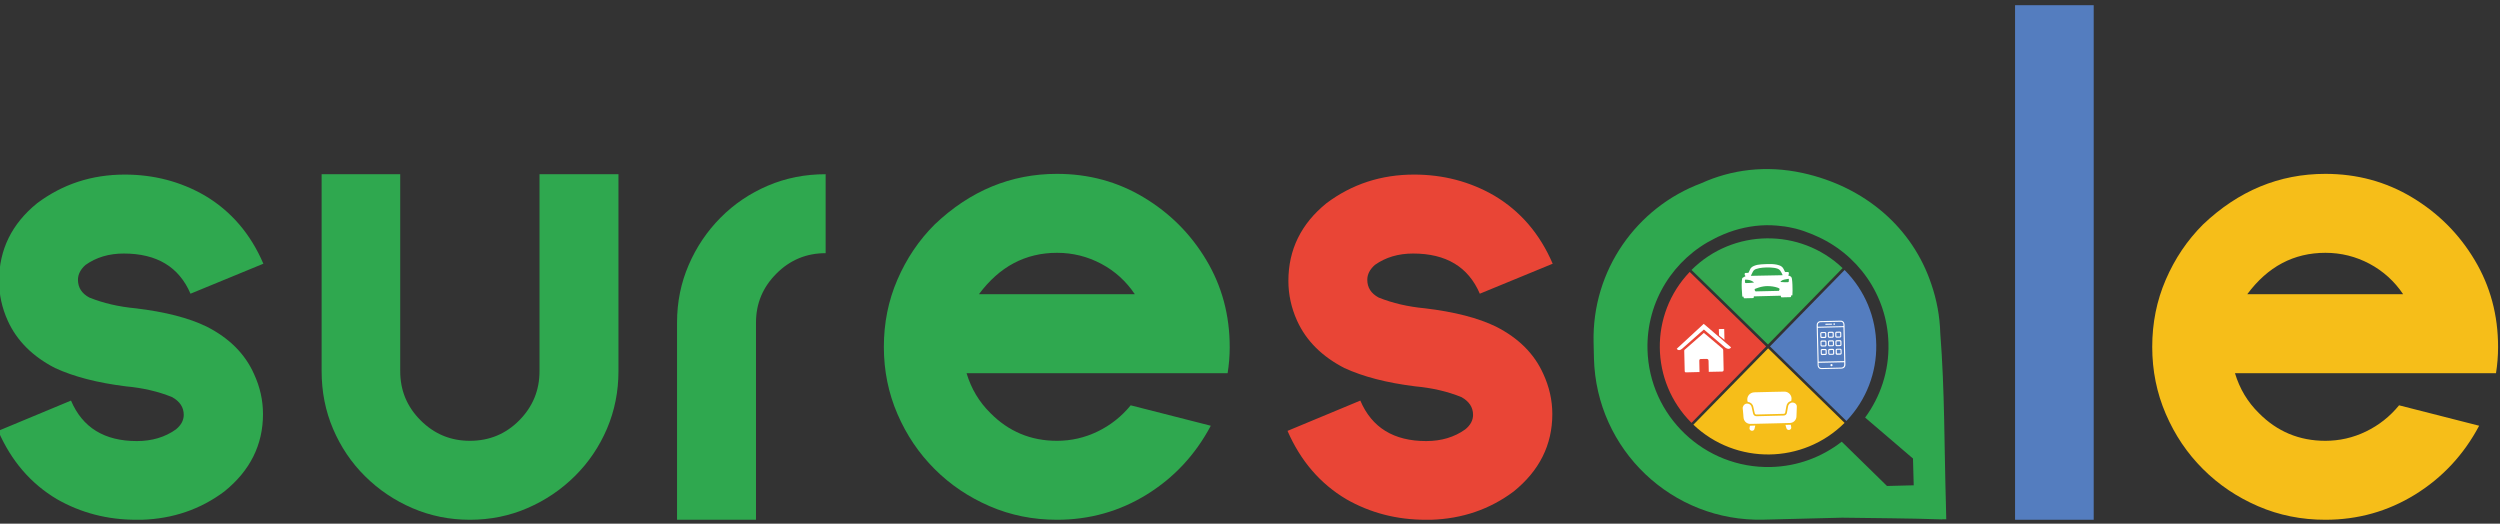 <?xml version="1.0" encoding="utf-8"?>
<!-- Generator: Adobe Illustrator 24.0.1, SVG Export Plug-In . SVG Version: 6.00 Build 0)  -->
<svg version="1.1" id="Layer_1" xmlns="http://www.w3.org/2000/svg" xmlns:xlink="http://www.w3.org/1999/xlink" x="0px" y="0px"
	 viewBox="0 0 480.99 100.75" style="enable-background:new 0 0 480.99 100.75;" xml:space="preserve">
<rect x="0" y="0" width="480.99" height="100.75" fill="#333333" stroke="none"/>
<style type="text/css">
	.st0{fill:#2FA84F;}
	.st1{fill:#E94536;}
	.st2{fill:#547DBF;}
	.st3{fill:#F6BE19;}
	.st4{fill:#34A750;}
	.st5{fill:#FFFFFF;}
</style>
<path class="st0" d="M27.29,100h-1.06c-5.56,0-10.67-1.32-15.31-3.98C5.91,93.03,2.15,88.66-0.35,82.9l14.01-5.83
	c2.21,5.2,6.43,7.79,12.67,7.79c2.92,0,5.42-0.75,7.51-2.24c1.01-0.82,1.51-1.76,1.51-2.8c0-1.46-0.75-2.59-2.24-3.42
	c-2.66-1.08-5.63-1.77-8.91-2.07c-5.46-0.68-9.99-1.85-13.62-3.53c-4.29-2.21-7.33-5.23-9.08-9.08c-1.13-2.5-1.68-5.06-1.68-7.68
	c0-6.01,2.45-11,7.35-14.96c4.9-3.66,10.5-5.49,16.82-5.49c5.61,0,10.74,1.34,15.41,4.03c5.04,2.99,8.81,7.37,11.27,13.12
	l-14.02,5.77c-2.21-5.16-6.48-7.73-12.84-7.73c-2.84,0-5.29,0.73-7.35,2.19c-0.97,0.86-1.46,1.81-1.46,2.86
	c0,1.49,0.73,2.64,2.19,3.42c2.69,1.08,5.66,1.77,8.91,2.07c5.68,0.68,10.24,1.85,13.68,3.53c4.34,2.21,7.36,5.23,9.08,9.08
	c1.16,2.5,1.74,5.09,1.74,7.73c0,5.94-2.49,10.91-7.45,14.91C38.56,98,33.26,99.81,27.29,100z"/>
<path class="st0" d="M90.41,100c-3.93,0-7.62-0.75-11.07-2.24c-3.46-1.49-6.49-3.54-9.11-6.14c-2.62-2.59-4.66-5.63-6.14-9.08
	c-1.48-3.46-2.21-7.17-2.21-11.13v-37.9h15.12v37.9c0,3.7,1.31,6.86,3.93,9.47c2.62,2.62,5.77,3.93,9.47,3.93
	c3.74,0,6.9-1.31,9.5-3.93c2.59-2.62,3.9-5.77,3.9-9.47v-37.9h15.19v37.9c0,3.93-0.74,7.62-2.21,11.07
	c-1.48,3.46-3.53,6.49-6.17,9.11c-2.64,2.62-5.68,4.67-9.14,6.17C98.03,99.25,94.33,100,90.41,100z"/>
<path class="st0" d="M145.45,100h-15.19V62.05c0-3.93,0.75-7.62,2.24-11.07c1.49-3.46,3.54-6.49,6.14-9.11s5.63-4.66,9.08-6.14
	c3.46-1.48,7.17-2.21,11.13-2.21v15.19c-3.7,0-6.86,1.31-9.47,3.93c-2.62,2.62-3.93,5.75-3.93,9.42V100H145.45z"/>
<path class="st0" d="M203.36,100c-4.6,0-8.91-0.86-12.95-2.61c-4.03-1.74-7.57-4.12-10.6-7.15c-3.02-3.02-5.41-6.55-7.15-10.6
	c-1.74-4.03-2.61-8.34-2.61-12.89c0-4.6,0.86-8.91,2.61-12.95c1.74-4.03,4.12-7.57,7.15-10.6c6.84-6.5,14.68-9.75,23.54-9.75
	c6.1,0,11.65,1.5,16.67,4.51c5.02,3.01,9.05,7.02,12.06,12.06c3.01,5.02,4.51,10.61,4.51,16.74c0,1.72-0.14,3.4-0.4,5.04h-50.23
	c0.9,2.99,2.43,5.55,4.6,7.68c3.51,3.55,7.77,5.33,12.79,5.33c2.73,0,5.34-0.59,7.82-1.79c2.48-1.2,4.61-2.88,6.37-5.04l15.41,3.93
	c-2.95,5.56-7.06,9.98-12.31,13.23C215.41,98.37,209.65,100,203.36,100z M218.34,56.61c-1.68-2.5-3.83-4.46-6.47-5.86
	c-2.64-1.4-5.47-2.11-8.49-2.11c-6.1,0-11.1,2.66-15.03,7.96H218.34z"/>
<path class="st1" d="M275.35,100h-1.06c-5.56,0-10.67-1.32-15.31-3.98c-5.01-2.99-8.76-7.36-11.27-13.12l14.01-5.83
	c2.21,5.2,6.43,7.79,12.67,7.79c2.92,0,5.42-0.75,7.51-2.24c1.01-0.82,1.51-1.76,1.51-2.8c0-1.46-0.75-2.59-2.24-3.42
	c-2.66-1.08-5.63-1.77-8.91-2.07c-5.46-0.68-9.99-1.85-13.62-3.53c-4.29-2.21-7.33-5.23-9.08-9.08c-1.13-2.5-1.68-5.06-1.68-7.68
	c0-6.01,2.45-11,7.35-14.96c4.9-3.66,10.5-5.49,16.82-5.49c5.61,0,10.74,1.34,15.41,4.03c5.04,2.99,8.81,7.37,11.27,13.12
	l-14.02,5.77c-2.21-5.16-6.48-7.73-12.84-7.73c-2.84,0-5.29,0.73-7.35,2.19c-0.97,0.86-1.46,1.81-1.46,2.86
	c0,1.49,0.73,2.64,2.19,3.42c2.69,1.08,5.66,1.77,8.91,2.07c5.68,0.68,10.24,1.85,13.68,3.53c4.34,2.21,7.36,5.23,9.08,9.08
	c1.16,2.5,1.74,5.09,1.74,7.73c0,5.94-2.49,10.91-7.45,14.91C286.62,98,281.32,99.81,275.35,100z"/>
<path class="st2" d="M402.82,100h-15.13V1h15.13V100z"/>
<path class="st3" d="M447.39,100c-4.6,0-8.91-0.86-12.95-2.61c-4.03-1.74-7.57-4.12-10.6-7.15c-3.03-3.02-5.41-6.55-7.15-10.6
	c-1.74-4.03-2.61-8.34-2.61-12.89c0-4.6,0.86-8.91,2.61-12.95c1.74-4.03,4.12-7.57,7.15-10.6c6.84-6.5,14.68-9.75,23.54-9.75
	c6.1,0,11.65,1.5,16.67,4.51c5.02,3.01,9.05,7.02,12.06,12.06c3.01,5.02,4.51,10.61,4.51,16.74c0,1.72-0.14,3.4-0.4,5.04H430
	c0.9,2.99,2.43,5.55,4.6,7.68c3.51,3.55,7.77,5.33,12.78,5.33c2.73,0,5.34-0.59,7.82-1.79c2.48-1.2,4.61-2.88,6.37-5.04l15.41,3.93
	c-2.95,5.56-7.06,9.98-12.31,13.23C459.44,98.37,453.68,100,447.39,100z M462.36,56.61c-1.68-2.5-3.85-4.46-6.47-5.86
	c-2.64-1.4-5.46-2.11-8.49-2.11c-6.1,0-11.1,2.66-15.03,7.96H462.36z"/>
<g>
	<g>
		<g>
			<path class="st2" d="M354.89,51.95l-14.36,14.7l14.71,14.34C363.04,72.81,362.88,59.92,354.89,51.95z"/>
			<path class="st4" d="M325.44,51.94l14.71,14.34l14.36-14.7C346.34,43.81,333.43,43.97,325.44,51.94z"/>
			<path class="st1" d="M325.44,81.36l14.36-14.7l-14.71-14.34C317.29,60.48,317.44,73.37,325.44,81.36z"/>
			<path class="st3" d="M325.8,81.71c8.18,7.77,21.09,7.62,29.09-0.35l-14.71-14.34L325.8,81.71z"/>
		</g>
		<g>
			<g>
				<path class="st5" d="M344.92,77.45c-0.43-0.03-0.82,0.29-0.9,0.73c-0.07,0.42-0.15,0.82-0.22,1.24
					c-0.05,0.31-0.3,0.52-0.61,0.53c-1.75,0.04-3.5,0.08-5.25,0.13c-0.33,0.01-0.57-0.2-0.65-0.52c-0.09-0.41-0.18-0.82-0.28-1.23
					c-0.08-0.35-0.31-0.58-0.67-0.66c-0.35-0.07-0.66,0.04-0.88,0.34c-0.08,0.11-0.11,0.26-0.17,0.39c0,0.11,0.01,0.23,0.01,0.34
					c0.01,0.03,0.02,0.06,0.02,0.08c0.03,0.34,0.06,0.68,0.09,1.02c0.02,0.22,0.02,0.44,0.06,0.66c0.14,0.66,0.68,1.08,1.35,1.06
					c1.6-0.04,3.21-0.07,4.81-0.11c0.93-0.02,1.84-0.04,2.77-0.07c0.66-0.02,1.21-0.58,1.23-1.23c0.01-0.25,0.02-0.49,0.03-0.74
					c0.01-0.38,0.04-0.74,0.04-1.12C345.74,77.84,345.39,77.49,344.92,77.45z"/>
				<path class="st5" d="M336.31,77.33c0.5,0.06,0.9,0.41,1.01,0.9c0.09,0.4,0.19,0.8,0.27,1.21c0.05,0.23,0.15,0.31,0.38,0.31
					c1.72-0.04,3.44-0.08,5.16-0.13c0.22,0,0.31-0.09,0.35-0.3c0.06-0.35,0.14-0.71,0.19-1.07c0.08-0.55,0.35-0.94,0.92-1.09
					c0.02-0.01,0.05-0.03,0.05-0.06c0.05-0.26,0.07-0.52-0.01-0.78c-0.19-0.59-0.72-0.98-1.35-0.97c-0.96,0.02-1.93,0.04-2.89,0.06
					c-0.95,0.02-1.9,0.04-2.83,0.07c-0.11,0-0.23,0.01-0.33,0.04c-0.79,0.19-1.23,0.97-1,1.75
					C336.23,77.3,336.28,77.33,336.31,77.33z"/>
				<path class="st5" d="M336.74,81.91c-0.02,0-0.06,0.03-0.06,0.05c-0.03,0.13-0.06,0.25-0.08,0.38c-0.04,0.25,0.13,0.48,0.38,0.53
					s0.5-0.08,0.57-0.33c0.05-0.21,0.1-0.43,0.16-0.66C337.37,81.9,337.06,81.9,336.74,81.91z"/>
				<path class="st5" d="M343.52,81.75c0.06,0.23,0.11,0.46,0.2,0.68c0.07,0.2,0.29,0.32,0.49,0.29c0.23-0.03,0.42-0.2,0.42-0.43
					c0-0.19-0.06-0.39-0.09-0.57C344.18,81.74,343.85,81.74,343.52,81.75z"/>
			</g>
			<g>
				<path class="st5" d="M333.01,66.8c-1.51-1.3-3.02-2.61-4.53-3.91c-0.23-0.2-0.45-0.39-0.69-0.58c-1.73,1.6-3.47,3.2-5.19,4.79
					c0.14,0.21,0.32,0.29,0.55,0.25c0.2-0.03,0.35-0.16,0.51-0.28c1.16-1.02,2.31-2.05,3.47-3.07c0.23-0.2,0.46-0.41,0.69-0.6
					c0.03,0.03,0.06,0.05,0.09,0.07c1.3,1.12,2.61,2.23,3.92,3.33c0.13,0.1,0.27,0.19,0.42,0.25c0.28,0.11,0.56,0.11,0.79-0.19
					c0-0.01,0-0.01,0-0.02C333.03,66.81,333.02,66.8,333.01,66.8z"/>
				<path class="st5" d="M331.41,67.08c-0.86-0.73-1.73-1.46-2.59-2.19c-0.33-0.28-0.67-0.56-1-0.84c-0.02,0.01-0.03,0.02-0.04,0.03
					c-1.23,1.08-2.46,2.16-3.69,3.24c-0.03,0.03-0.05,0.08-0.05,0.13c0.03,1.3,0.06,2.61,0.09,3.91c0.01,0.22,0.07,0.28,0.29,0.28
					c0.81-0.02,1.64-0.04,2.45-0.06c0.03,0,0.07,0,0.11,0c0-0.05,0-0.09,0-0.14c-0.01-0.68-0.03-1.37-0.04-2.04
					c0-0.22,0.09-0.32,0.3-0.33c0.36-0.01,0.72-0.02,1.08-0.02c0.27,0,0.39,0.11,0.4,0.39c0.01,0.66,0.03,1.31,0.04,1.97
					c0,0.04,0,0.08,0,0.13c0.04,0,0.07,0,0.11,0c0.8-0.02,1.59-0.04,2.4-0.05c0.04,0,0.08-0.01,0.13-0.01
					c0.1-0.01,0.18-0.07,0.2-0.18c0.01-0.06,0.02-0.13,0.02-0.18c-0.03-1.25-0.06-2.5-0.08-3.75
					C331.52,67.23,331.49,67.15,331.41,67.08z"/>
				<path class="st5" d="M330.8,64.59c0.29,0.25,0.59,0.48,0.9,0.73c0.02,0.02,0.05,0.03,0.08,0.06c-0.02-0.71-0.03-1.4-0.05-2.09
					c-0.34,0.01-0.68,0.02-1.03,0.02c0.01,0.4,0.02,0.77,0.03,1.15C330.73,64.5,330.76,64.56,330.8,64.59z"/>
			</g>
			<path class="st5" d="M344.76,53.64c-0.04-0.25-0.14-0.44-0.39-0.52c-0.13-0.04-0.24-0.1-0.36-0.17c0.1-0.05,0.16-0.13,0.16-0.23
				c0-0.07,0-0.16-0.01-0.23c-0.01-0.13-0.05-0.16-0.18-0.16c-0.15,0-0.3,0-0.45,0.01c-0.07,0-0.1-0.02-0.13-0.08
				c-0.07-0.16-0.16-0.31-0.23-0.48c-0.18-0.39-0.48-0.61-0.88-0.74c-0.56-0.19-1.16-0.24-1.75-0.24c-0.56,0-1.13,0.02-1.69,0.06
				c-0.47,0.03-0.93,0.11-1.37,0.29c-0.36,0.15-0.66,0.36-0.8,0.74c-0.06,0.17-0.16,0.33-0.23,0.5c-0.03,0.09-0.08,0.11-0.18,0.11
				c-0.15,0-0.28,0-0.43,0.01c-0.05,0-0.11,0.03-0.14,0.07c-0.09,0.17-0.01,0.45,0.15,0.54c-0.19,0.1-0.39,0.21-0.56,0.32
				c-0.05,0.03-0.1,0.1-0.11,0.17c-0.03,0.17-0.06,0.34-0.07,0.51c-0.05,0.9,0.01,1.79,0.08,2.69c0.01,0.09,0.02,0.18,0.03,0.27
				c0.08,0,0.16,0,0.23-0.01c0.01,0.06,0.02,0.13,0.02,0.18c0.01,0.09,0.06,0.15,0.17,0.14c0.54-0.01,1.07-0.02,1.62-0.04
				c0.11,0,0.15-0.04,0.16-0.16c0-0.05,0.01-0.11,0.01-0.17c1.74-0.04,3.47-0.08,5.2-0.13c0.01,0.06,0.01,0.13,0.01,0.18
				c0.01,0.09,0.06,0.15,0.17,0.14c0.54-0.01,1.08-0.03,1.64-0.04c0.08,0,0.13-0.04,0.14-0.13c0.01-0.06,0.01-0.14,0.02-0.21
				c0.08,0,0.16,0,0.24-0.01c0.01-0.3,0.02-0.6,0.03-0.9C344.87,55.19,344.87,54.41,344.76,53.64z M337.42,54.37
				c-0.33,0.03-0.66,0.06-0.99,0.08c-0.18,0.01-0.34,0.01-0.52,0.01c-0.11,0-0.17-0.03-0.18-0.16c-0.01-0.14-0.01-0.28-0.01-0.42
				c0-0.05,0.02-0.08,0.07-0.08c0.52,0,1.02,0.08,1.47,0.38c0.06,0.04,0.1,0.08,0.17,0.14C337.42,54.35,337.42,54.36,337.42,54.37z
				 M342.37,55.69c-0.02,0.07-0.04,0.15-0.08,0.22c-0.01,0.03-0.07,0.04-0.1,0.05c-0.73,0.02-1.46,0.03-2.19,0.05
				c-0.72,0.02-1.45,0.03-2.17,0.05c-0.07,0-0.11-0.01-0.15-0.09c-0.01-0.04-0.04-0.08-0.06-0.11c-0.07-0.15-0.04-0.25,0.1-0.31
				c0.22-0.09,0.45-0.17,0.68-0.24c0.55-0.17,1.12-0.27,1.69-0.27c0.66,0.01,1.3,0.09,1.93,0.31c0.08,0.03,0.16,0.06,0.23,0.1
				C342.37,55.5,342.4,55.58,342.37,55.69z M336.85,53.07c0.14-0.29,0.26-0.55,0.4-0.81c0.14-0.25,0.34-0.42,0.63-0.51
				c0.41-0.14,0.83-0.21,1.26-0.25c0.5-0.05,1-0.06,1.51-0.03c0.46,0.03,0.91,0.07,1.34,0.22c0.22,0.07,0.39,0.2,0.52,0.38
				c0.2,0.27,0.33,0.56,0.47,0.88C340.94,52.98,338.91,53.02,336.85,53.07z M344.17,53.75c-0.01,0.13-0.01,0.25-0.02,0.38
				c-0.01,0.13-0.04,0.15-0.17,0.16c-0.16,0.01-0.3,0.01-0.46,0.01c0,0,0,0,0,0.01c-0.28-0.01-0.57-0.03-0.85-0.05
				c-0.04,0-0.09-0.03-0.1-0.05c-0.01-0.03,0.02-0.08,0.05-0.1c0.2-0.16,0.42-0.27,0.67-0.32c0.25-0.05,0.5-0.09,0.76-0.14
				C344.13,53.62,344.17,53.66,344.17,53.75z"/>
			<g>
				<path class="st5" d="M354.96,66.29c0.03,1.27,0.06,2.53,0.09,3.8c0.01,0.26-0.06,0.49-0.26,0.66c-0.14,0.11-0.3,0.17-0.47,0.17
					c-1.28,0.03-2.56,0.06-3.85,0.09c-0.44,0.01-0.74-0.28-0.77-0.72c0-0.03,0-0.05,0-0.08c-0.06-2.53-0.11-5.05-0.18-7.59
					c0-0.19,0.02-0.36,0.14-0.53c0.15-0.21,0.35-0.31,0.6-0.31c1.28-0.03,2.56-0.06,3.85-0.09c0.46-0.01,0.76,0.3,0.77,0.77
					c0.02,0.95,0.04,1.89,0.06,2.83C354.94,65.62,354.95,65.95,354.96,66.29z M349.74,63.07c0.05,2.18,0.1,4.35,0.16,6.51
					c1.65-0.04,3.28-0.07,4.92-0.11c0-0.04,0-0.08,0-0.13c-0.05-2.08-0.09-4.18-0.15-6.26c0-0.14,0-0.14-0.14-0.13
					c-1.55,0.04-3.11,0.07-4.66,0.11C349.83,63.06,349.79,63.07,349.74,63.07z M354.81,69.7c-1.65,0.04-3.28,0.07-4.92,0.11
					c0,0.15,0.01,0.28,0.01,0.42c0,0.05,0,0.09,0.01,0.15c0.05,0.27,0.27,0.43,0.57,0.43c1.26-0.03,2.52-0.06,3.77-0.09
					c0.03,0,0.07,0,0.1-0.01c0.25-0.03,0.44-0.21,0.46-0.46C354.83,70.06,354.82,69.88,354.81,69.7z M352.19,62.8
					c0.33-0.01,0.66-0.01,0.99-0.02c0.46-0.01,0.93-0.02,1.39-0.03c0.07,0,0.11-0.02,0.1-0.1c-0.01-0.09,0-0.19-0.01-0.28
					c-0.02-0.2-0.13-0.34-0.3-0.42c-0.09-0.03-0.2-0.05-0.3-0.04c-1.24,0.02-2.48,0.05-3.73,0.08c-0.04,0-0.08,0-0.13,0.01
					c-0.25,0.03-0.44,0.21-0.46,0.46c-0.01,0.09,0,0.19,0,0.29c-0.01,0.09,0.03,0.11,0.11,0.11
					C350.62,62.83,351.41,62.81,352.19,62.8z"/>
				<path class="st5" d="M350.8,65.03c-0.1,0-0.2,0.01-0.3,0.01c-0.17,0-0.27-0.1-0.28-0.26c-0.01-0.21-0.01-0.41-0.01-0.61
					c0-0.16,0.1-0.27,0.27-0.28c0.2-0.01,0.41-0.01,0.6-0.01c0.17,0,0.28,0.11,0.29,0.28c0.01,0.2,0.01,0.39,0.01,0.58
					c0,0.18-0.1,0.28-0.28,0.29C351,65.03,350.89,65.03,350.8,65.03L350.8,65.03z M350.43,64.45c0,0.09,0.01,0.19,0.01,0.28
					c0,0.06,0.03,0.09,0.09,0.09c0.19,0,0.38-0.01,0.56-0.02c0.03,0,0.07-0.05,0.07-0.08c0-0.19,0-0.38-0.01-0.56
					c0-0.06-0.03-0.08-0.09-0.08c-0.19,0-0.36,0.01-0.55,0.01c-0.06,0-0.09,0.03-0.09,0.09C350.42,64.28,350.43,64.36,350.43,64.45z
					"/>
				<path class="st5" d="M353.69,64.96c-0.1,0-0.21,0.01-0.31,0.01c-0.17,0-0.27-0.1-0.28-0.27c-0.01-0.21-0.01-0.41-0.01-0.61
					c0-0.16,0.1-0.27,0.26-0.28c0.21-0.01,0.42-0.02,0.63-0.01c0.16,0,0.27,0.11,0.27,0.26c0.01,0.21,0.02,0.41,0.01,0.61
					c0,0.17-0.1,0.27-0.28,0.28C353.89,64.96,353.78,64.96,353.69,64.96L353.69,64.96z M353.68,64.75c0.09,0,0.19,0,0.28-0.01
					c0.06,0,0.09-0.03,0.09-0.09c-0.01-0.18-0.01-0.36-0.01-0.54c0-0.07-0.03-0.09-0.1-0.09c-0.18,0.01-0.36,0.01-0.54,0.01
					c-0.06,0-0.09,0.03-0.09,0.09c0,0.18,0.01,0.36,0.01,0.54c0,0.07,0.03,0.09,0.1,0.09C353.5,64.76,353.58,64.75,353.68,64.75z"/>
				<path class="st5" d="M351.41,66.08c0,0.1,0.01,0.21,0.01,0.3c0,0.17-0.1,0.27-0.27,0.28c-0.21,0.01-0.41,0.01-0.61,0.01
					c-0.16,0-0.27-0.1-0.28-0.26c-0.01-0.21-0.02-0.42-0.01-0.63c0-0.16,0.1-0.27,0.26-0.27c0.21-0.01,0.41-0.02,0.61-0.01
					c0.17,0,0.27,0.11,0.28,0.27C351.41,65.88,351.41,65.98,351.41,66.08z M350.82,65.73c-0.09,0-0.18,0.01-0.27,0.01
					c-0.07,0-0.1,0.03-0.1,0.1c0.01,0.18,0.01,0.35,0.01,0.53c0,0.07,0.03,0.1,0.1,0.09c0.18-0.01,0.36-0.01,0.54-0.01
					c0.06,0,0.09-0.03,0.09-0.09c-0.01-0.18-0.01-0.36-0.01-0.54c0-0.07-0.04-0.1-0.11-0.09C351,65.73,350.91,65.73,350.82,65.73z"
					/>
				<path class="st5" d="M353.72,66.6c-0.1,0-0.21,0.01-0.31,0.01c-0.17,0-0.27-0.1-0.28-0.27c-0.01-0.21-0.01-0.41-0.01-0.61
					c0-0.16,0.1-0.27,0.26-0.28c0.21-0.01,0.42-0.02,0.63-0.01c0.16,0,0.27,0.11,0.28,0.27c0.01,0.2,0.01,0.41,0.01,0.6
					c0,0.17-0.1,0.27-0.27,0.28C353.93,66.6,353.82,66.6,353.72,66.6L353.72,66.6z M353.34,66.03c0,0.09,0.01,0.19,0.01,0.28
					c0,0.06,0.03,0.09,0.09,0.09c0.19,0,0.36-0.01,0.55-0.01c0.06,0,0.09-0.03,0.09-0.09c-0.01-0.18-0.01-0.36-0.01-0.54
					c0-0.07-0.03-0.09-0.1-0.09c-0.18,0.01-0.35,0.01-0.53,0.01c-0.07,0-0.1,0.03-0.1,0.1C353.34,65.85,353.34,65.94,353.34,66.03z"
					/>
				<path class="st5" d="M351.45,67.72c0,0.09,0.01,0.2,0.01,0.29c0,0.17-0.1,0.28-0.27,0.29c-0.21,0.01-0.41,0.01-0.61,0.01
					c-0.16,0-0.27-0.1-0.27-0.26c-0.01-0.21-0.02-0.42-0.01-0.63c0-0.16,0.1-0.26,0.26-0.27c0.21-0.01,0.41-0.02,0.61-0.01
					c0.17,0,0.27,0.11,0.28,0.28C351.45,67.52,351.45,67.62,351.45,67.72z M351.24,67.72c0-0.09,0-0.18-0.01-0.27
					c0-0.07-0.03-0.09-0.1-0.09c-0.18,0.01-0.35,0.01-0.53,0.01c-0.07,0-0.1,0.03-0.1,0.1c0.01,0.18,0.01,0.35,0.01,0.53
					c0,0.06,0.03,0.09,0.09,0.09c0.19,0,0.36-0.01,0.55-0.01c0.06,0,0.09-0.03,0.09-0.09C351.24,67.9,351.24,67.81,351.24,67.72z"/>
				<path class="st5" d="M353.75,68.25c-0.1,0-0.2,0.01-0.3,0.01c-0.17,0-0.27-0.1-0.28-0.27c-0.01-0.21-0.01-0.41-0.01-0.61
					c0-0.16,0.1-0.27,0.26-0.28c0.21-0.01,0.42-0.02,0.63-0.01c0.16,0,0.27,0.11,0.27,0.26c0.01,0.21,0.02,0.41,0.01,0.61
					c0,0.17-0.1,0.27-0.28,0.28C353.96,68.24,353.85,68.24,353.75,68.25L353.75,68.25z M354.12,67.65c0-0.09-0.01-0.18-0.01-0.27
					c0-0.07-0.03-0.1-0.1-0.1c-0.18,0.01-0.35,0.01-0.53,0.01c-0.06,0-0.09,0.03-0.09,0.09c0,0.19,0.01,0.38,0.02,0.56
					c0,0.03,0.05,0.07,0.08,0.07c0.19,0,0.38,0,0.56-0.01c0.06,0,0.08-0.03,0.08-0.09C354.12,67.84,354.12,67.75,354.12,67.65z"/>
				<path class="st5" d="M352.81,64.41c0,0.09,0.01,0.2,0.01,0.29c0,0.17-0.1,0.27-0.27,0.28c-0.2,0.01-0.4,0.01-0.59,0.01
					c-0.18,0-0.28-0.1-0.29-0.28c-0.01-0.2-0.01-0.39-0.01-0.58c0-0.18,0.1-0.29,0.28-0.3c0.19-0.01,0.39-0.01,0.57-0.01
					c0.18,0,0.29,0.1,0.3,0.28C352.81,64.2,352.81,64.31,352.81,64.41z M352.59,64.41c0-0.09-0.01-0.18-0.01-0.27
					c0-0.07-0.03-0.1-0.1-0.1c-0.18,0.01-0.34,0.01-0.52,0.01c-0.07,0-0.1,0.03-0.1,0.1c0.01,0.18,0.01,0.36,0.01,0.54
					c0,0.06,0.03,0.09,0.09,0.09c0.18-0.01,0.36-0.01,0.54-0.01c0.07,0,0.09-0.03,0.09-0.1C352.6,64.59,352.59,64.5,352.59,64.41z"
					/>
				<path class="st5" d="M352.84,66.04c0,0.09,0.01,0.2,0.01,0.29c0,0.18-0.1,0.28-0.27,0.29c-0.2,0.01-0.4,0.01-0.59,0.01
					c-0.17,0-0.28-0.1-0.28-0.27c-0.01-0.2-0.01-0.41-0.01-0.6c0-0.16,0.1-0.27,0.26-0.28c0.21-0.01,0.41-0.02,0.61-0.01
					c0.16,0,0.26,0.11,0.27,0.27C352.84,65.84,352.84,65.94,352.84,66.04L352.84,66.04z M351.91,66.07c0,0.09,0,0.19,0.01,0.28
					c0,0.06,0.03,0.08,0.08,0.08c0.19,0,0.36-0.01,0.55-0.01c0.06,0,0.09-0.03,0.09-0.09c-0.01-0.18-0.01-0.36-0.01-0.54
					c0-0.07-0.04-0.1-0.11-0.09c-0.18,0.01-0.34,0.01-0.52,0.01c-0.07,0-0.1,0.03-0.1,0.1C351.91,65.89,351.91,65.98,351.91,66.07z"
					/>
				<path class="st5" d="M352.89,67.68c0,0.1,0.01,0.21,0.01,0.3c0,0.17-0.1,0.27-0.27,0.28c-0.2,0.01-0.41,0.01-0.6,0.01
					c-0.17,0-0.27-0.1-0.28-0.26c-0.01-0.21-0.01-0.41-0.01-0.61c0-0.16,0.1-0.27,0.27-0.28c0.2-0.01,0.41-0.01,0.6-0.01
					c0.17,0,0.27,0.11,0.28,0.28C352.89,67.49,352.89,67.58,352.89,67.68z M351.95,67.71c0,0.09,0.01,0.18,0.01,0.27
					c0,0.07,0.03,0.1,0.09,0.09c0.18-0.01,0.36-0.01,0.54-0.01c0.06,0,0.09-0.03,0.09-0.09c-0.01-0.18-0.01-0.36-0.01-0.54
					c0-0.07-0.03-0.1-0.1-0.09c-0.18,0.01-0.34,0.01-0.52,0.01c-0.07,0-0.1,0.03-0.1,0.1C351.94,67.53,351.94,67.62,351.95,67.71z"
					/>
				<path class="st5" d="M352.16,70.24c0-0.11,0.1-0.21,0.22-0.2c0.11,0,0.21,0.09,0.2,0.22c0,0.11-0.1,0.21-0.22,0.2
					C352.25,70.46,352.16,70.35,352.16,70.24z"/>
				<path class="st5" d="M351.84,62.28c0.18,0,0.34-0.01,0.52-0.01c0.07,0,0.15,0.02,0.15,0.1s-0.06,0.1-0.14,0.1
					c-0.35,0.01-0.71,0.02-1.05,0.02c-0.07,0-0.15-0.02-0.15-0.1s0.06-0.1,0.15-0.11C351.49,62.29,351.67,62.28,351.84,62.28z"/>
				<path class="st5" d="M352.9,62.52c-0.08,0-0.16-0.06-0.17-0.15c-0.01-0.09,0.06-0.17,0.16-0.17c0.08,0,0.16,0.06,0.16,0.16
					C353.05,62.43,352.98,62.51,352.9,62.52z"/>
			</g>
		</g>
	</g>
	<path class="st0" d="M373.3,64.09c-0.09-3.27-0.69-6.41-1.7-9.36c-3.63-10.93-12.8-18.81-24.75-21.44
		c-7.09-1.56-13.77-0.65-19.55,1.97c-12.38,4.63-21.04,16.7-20.7,30.66l0.07,3.03c0.44,17.58,15.05,31.48,32.63,31.03l15.12-0.38
		c6.44,0.1,12.87,0.11,19.24,0.33c0-0.01,0.01-0.02,0.01-0.03l0.78,0.01l-0.06-2.66c0-0.02,0-0.04,0-0.07
		C374.06,86.16,374.17,75.08,373.3,64.09z M368.19,93.37l-5.14,0.13l-4.81-4.71l-3.9-3.81c-3.77,2.93-8.46,4.74-13.6,4.87
		c-12.81,0.32-23.45-9.81-23.77-22.61c-0.23-9.35,5.11-17.52,12.97-21.38c0.21-0.1,0.41-0.22,0.61-0.31
		c0.05-0.02,0.1-0.04,0.15-0.06c2.5-1.18,5.23-1.93,8.12-2.12c1.35-0.09,2.69-0.03,4,0.14c0.21,0.03,0.41,0.04,0.61,0.07
		c0.54,0.08,1.07,0.19,1.6,0.31c0.17,0.04,0.32,0.07,0.49,0.11c1.05,0.27,2.07,0.63,3.06,1.04c0.04,0.01,0.07,0.03,0.11,0.04
		c0.15,0.05,0.28,0.14,0.42,0.19c8.16,3.43,14,11.38,14.22,20.8c0.14,5.34-1.56,10.28-4.49,14.27l4.61,3.94l4.6,3.94L368.19,93.37z"
		/>
</g>
</svg>
